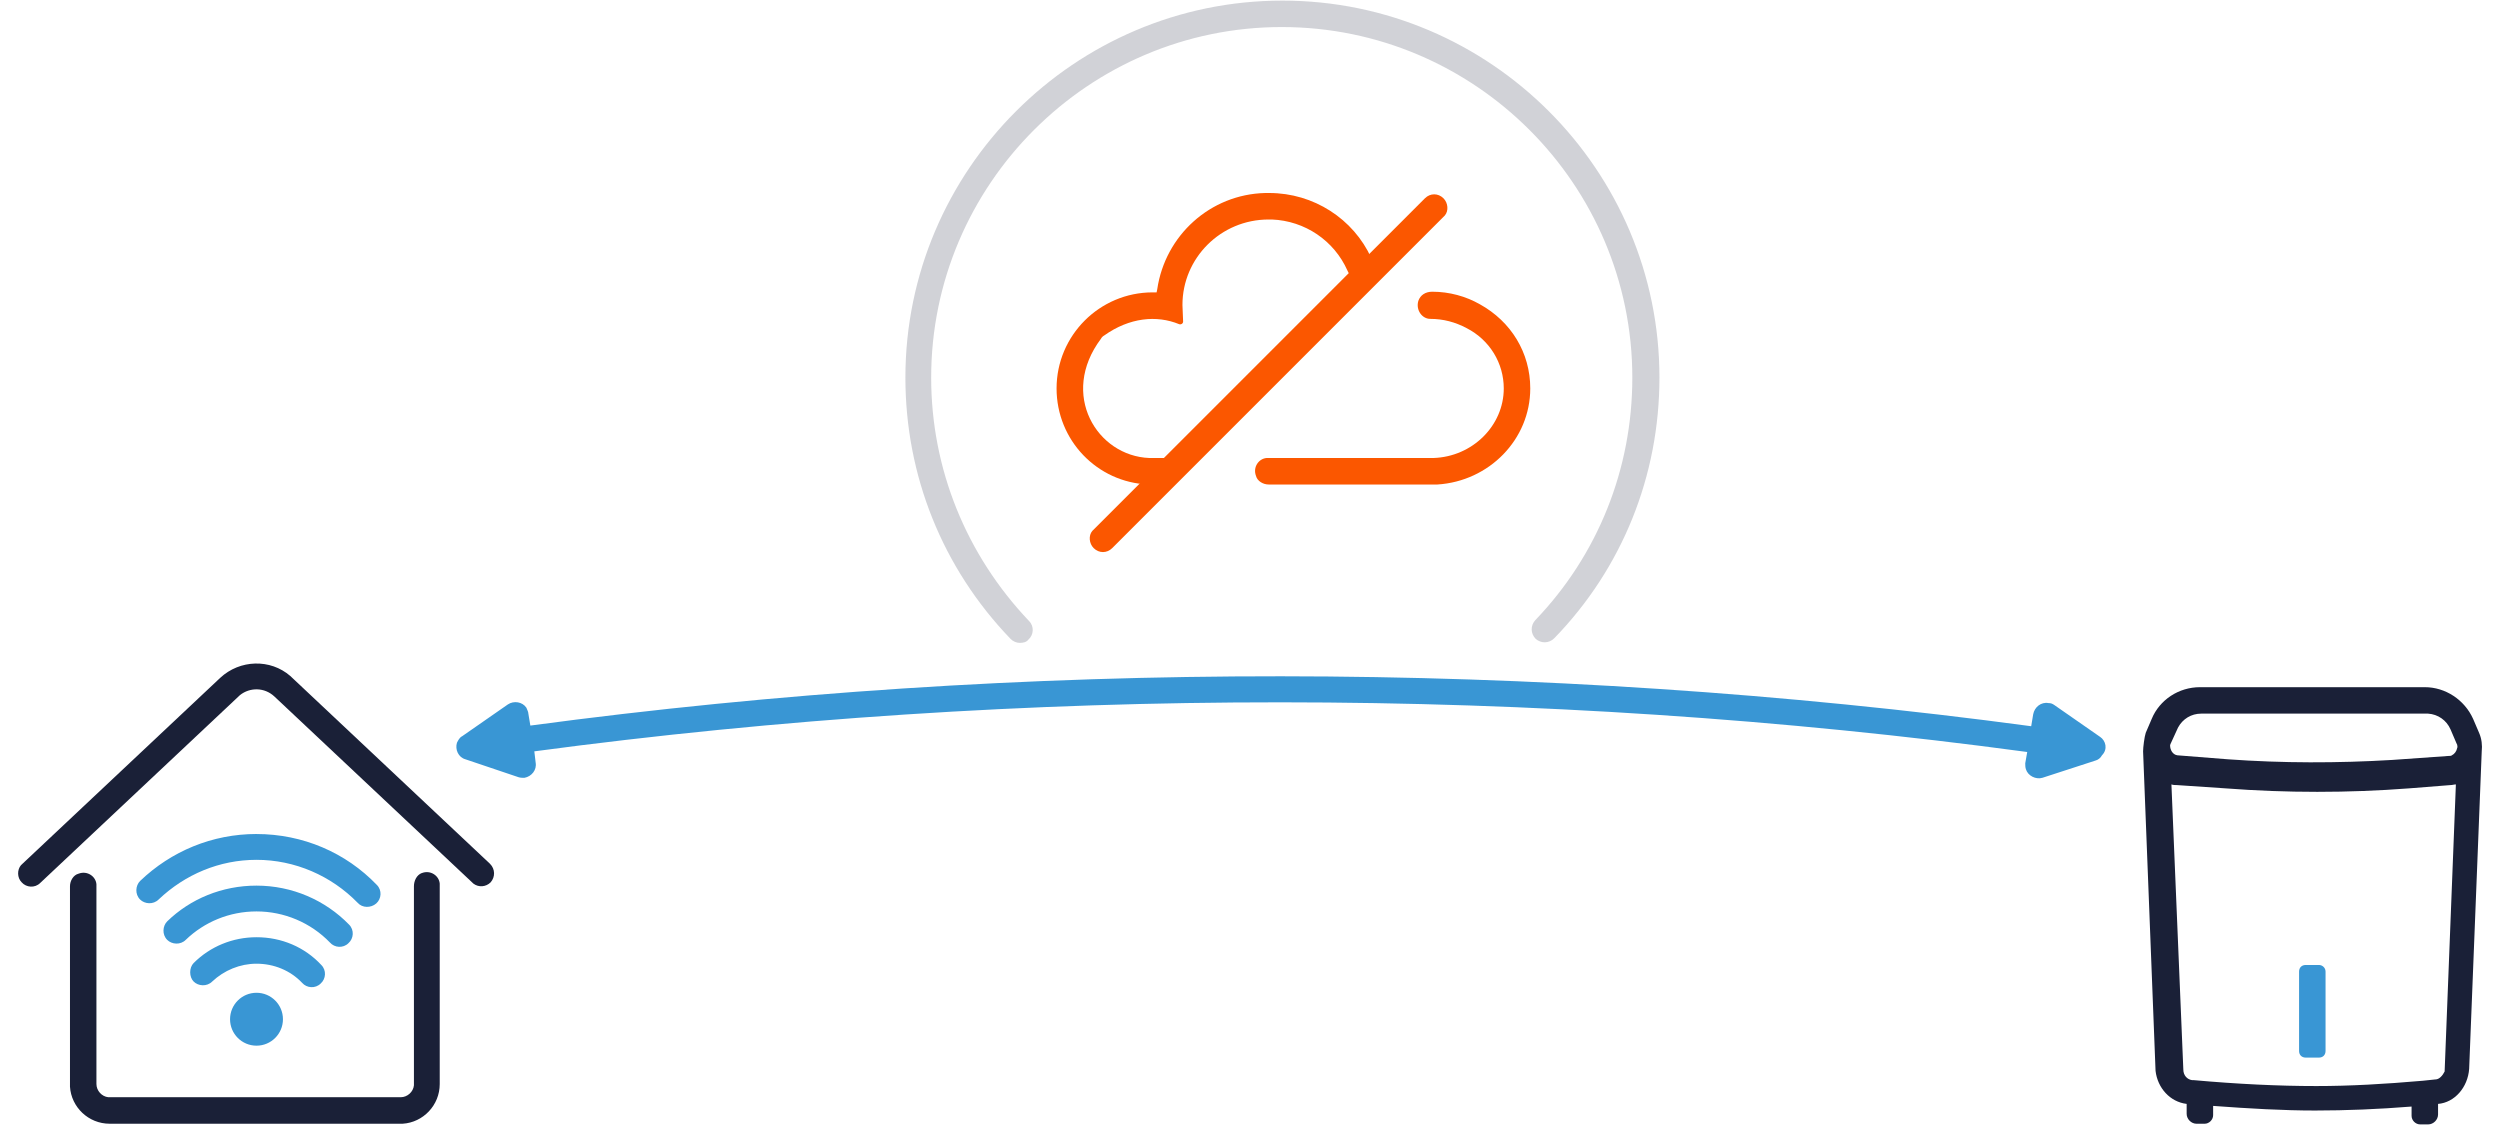 <?xml version="1.0" encoding="UTF-8" standalone="no"?>
<svg
   xmlns:dc="http://purl.org/dc/elements/1.1/"
   xmlns:cc="http://creativecommons.org/ns#"
   xmlns:rdf="http://www.w3.org/1999/02/22-rdf-syntax-ns#"
   xmlns:svg="http://www.w3.org/2000/svg"
   xmlns="http://www.w3.org/2000/svg"
   xmlns:sodipodi="http://sodipodi.sourceforge.net/DTD/sodipodi-0.dtd"
   xmlns:inkscape="http://www.inkscape.org/namespaces/inkscape"
   inkscape:export-ydpi="325.12"
   inkscape:export-xdpi="325.12"
   inkscape:export-filename="C:\Users\Hypfer\Desktop\deerma_logo.png"
   sodipodi:docname="logo.svg"
   inkscape:version="1.0 (4035a4fb49, 2020-05-01)"
   id="svg1705"
   version="1.1"
   viewBox="0 0 100 45"
   height="45mm"
   width="100mm">
  <defs
     id="defs1699" />
  <sodipodi:namedview
     inkscape:window-maximized="1"
     inkscape:window-y="-8"
     inkscape:window-x="-8"
     inkscape:window-height="1537"
     inkscape:window-width="3840"
     fit-margin-bottom="0"
     fit-margin-right="0"
     fit-margin-left="0"
     fit-margin-top="0"
     showgrid="false"
     inkscape:document-rotation="0"
     inkscape:current-layer="layer1"
     inkscape:document-units="mm"
     inkscape:cy="126.44552"
     inkscape:cx="120.04748"
     inkscape:zoom="3.959798"
     inkscape:pageshadow="2"
     inkscape:pageopacity="0.0"
     borderopacity="1.0"
     bordercolor="#666666"
     pagecolor="#ffffff"
     id="base" />
  <g
     transform="translate(-52.633,-74.298)"
     id="layer1"
     inkscape:groupmode="layer"
     inkscape:label="Layer 1">
    <g
       transform="translate(9.651,0.792)"
       id="g1643">
      <path
         style="fill:#1a2037;stroke-width:0.265"
         id="Path-3_3_"
         class="st0"
         d="m 59.857,108.428 c 0.344,-0.132 0.688,0.106 0.714,0.423 v 8.017 c 0,0.847 -0.661,1.535 -1.482,1.587 h -11.721 c -0.847,0 -1.535,-0.661 -1.587,-1.482 v -8.017 c 0,-0.212 0.132,-0.45 0.344,-0.503 0.344,-0.132 0.688,0.106 0.714,0.423 v 7.99 c 0,0.265 0.212,0.503 0.476,0.529 h 11.695 c 0.265,0 0.503,-0.212 0.529,-0.476 v -7.964 c 0,-0.212 0.106,-0.45 0.318,-0.529 z" />
      <g
         id="g1590">
        <path
           d="m 51.787,100.623 c 0.794,-0.741 2.011,-0.767 2.805,-0.079 l 7.99,7.514 c 0.212,0.212 0.212,0.529 0.026,0.741 -0.185,0.185 -0.476,0.212 -0.688,0.053 l -7.964,-7.488 c -0.397,-0.37 -0.979,-0.37 -1.376,-0.053 l -7.99,7.514 c -0.212,0.212 -0.556,0.185 -0.741,-0.026 -0.185,-0.185 -0.185,-0.503 -0.026,-0.688 z"
           class="st0"
           id="Path-2_3_"
           style="fill:#1a2037;stroke-width:0.265" />
        <path
           d="m 53.242,110.995 c 1.005,0 1.931,0.397 2.593,1.111 0.212,0.212 0.185,0.556 -0.026,0.741 -0.212,0.212 -0.556,0.185 -0.741,-0.026 -0.476,-0.503 -1.138,-0.767 -1.826,-0.767 -0.661,0 -1.296,0.265 -1.773,0.714 -0.212,0.212 -0.556,0.185 -0.741,0 -0.185,-0.185 -0.185,-0.556 0,-0.741 0.661,-0.661 1.561,-1.032 2.514,-1.032 z"
           class="st1"
           id="Path_15_"
           style="fill:#3996d4;stroke-width:0.265" />
        <path
           d="m 53.242,108.931 c 1.429,0 2.752,0.582 3.704,1.561 0.212,0.212 0.185,0.556 -0.026,0.741 -0.212,0.212 -0.556,0.185 -0.741,-0.026 -0.767,-0.794 -1.826,-1.244 -2.937,-1.244 -1.085,0 -2.09,0.423 -2.831,1.138 -0.212,0.212 -0.556,0.185 -0.741,0 -0.212,-0.212 -0.185,-0.556 0,-0.741 0.926,-0.9 2.196,-1.429 3.572,-1.429 z"
           class="st1"
           id="Path_14_"
           style="fill:#3996d4;stroke-width:0.265" />
        <path
           d="m 53.242,106.867 c 1.852,0 3.572,0.741 4.815,2.037 0.212,0.212 0.185,0.556 -0.026,0.741 -0.212,0.185 -0.556,0.185 -0.741,-0.026 -1.058,-1.085 -2.514,-1.72 -4.048,-1.72 -1.482,0 -2.857,0.582 -3.916,1.587 -0.212,0.212 -0.556,0.185 -0.741,0 -0.212,-0.212 -0.185,-0.556 0,-0.741 1.244,-1.191 2.884,-1.879 4.657,-1.879 z"
           class="st1"
           id="Path_13_"
           style="fill:#3996d4;stroke-width:0.265" />
        <circle
           r="1.058"
           cy="114.275"
           cx="53.242"
           class="st1"
           id="Oval_7_"
           style="fill:#3996d4;stroke-width:0.265" />
      </g>
    </g>
    <g
       transform="translate(9.651,0.792)"
       id="g1647">
      <path
         style="fill:#3996d4;stroke-width:0.265"
         id="Rectangle_8_"
         class="st1"
         d="m 136.004,112.37 v 3.175 c 0,0.159 -0.106,0.265 -0.265,0.265 h -0.529 c -0.159,0 -0.265,-0.106 -0.265,-0.265 v -3.175 c 0,-0.159 0.106,-0.265 0.265,-0.265 h 0.529 c 0.132,0 0.265,0.106 0.265,0.265 z" />
      <path
         style="fill:#1a2037;stroke-width:0.265"
         id="XMLID_77_"
         class="st0"
         d="m 129.204,116.339 c 0.079,0.688 0.582,1.244 1.244,1.323 v 0.397 c 0,0.212 0.185,0.397 0.397,0.397 h 0.318 c 0.185,0 0.344,-0.159 0.344,-0.344 v -0.37 c 1.429,0.106 2.805,0.185 4.075,0.185 1.244,0 2.54,-0.053 3.863,-0.159 v 0.37 c 0,0.185 0.159,0.344 0.344,0.344 h 0.318 c 0.212,0 0.397,-0.185 0.397,-0.397 v -0.423 c 0.661,-0.053 1.191,-0.661 1.244,-1.402 l 0.503,-12.7 c 0.026,-0.238 0,-0.503 -0.106,-0.741 l -0.238,-0.556 c -0.344,-0.767 -1.111,-1.27 -1.931,-1.27 h -8.996 c -0.847,0 -1.614,0.503 -1.931,1.27 l -0.238,0.556 c -0.053,0.159 -0.106,0.582 -0.106,0.741 z m 0.609,-13.097 0.291,-0.635 c 0.185,-0.344 0.529,-0.556 0.926,-0.556 h 8.996 0.079 c 0.397,0.026 0.741,0.265 0.9,0.635 l 0.238,0.556 0.026,0.053 c 0,0.053 0.026,0.079 0,0.132 0,0 0,0 0,0 v 0 c -0.026,0.132 -0.106,0.238 -0.212,0.291 -0.026,0.026 -0.079,0.026 -0.132,0.026 l -2.249,0.159 c -2.196,0.132 -4.392,0.132 -6.588,-0.026 l -2.011,-0.159 c -0.185,-0.026 -0.291,-0.212 -0.291,-0.397 0,0 0,-0.026 0.026,-0.079 z m 10.583,13.441 -0.503,0.053 c -1.508,0.132 -2.91,0.212 -4.26,0.212 -1.508,0 -3.149,-0.079 -4.921,-0.238 h -0.053 c -0.185,-0.026 -0.344,-0.185 -0.344,-0.423 L 129.839,104.883 c 0.079,0.026 0.132,0.026 0.212,0.026 l 1.958,0.132 c 2.434,0.185 4.895,0.185 7.329,0 l 1.667,-0.132 c 0.079,0 0.132,-0.026 0.212,-0.026 l -0.45,11.483 c -0.079,0.159 -0.212,0.318 -0.37,0.318 z" />
    </g>
    <g
       transform="translate(9.651,0.792)"
       id="g1583">
      <path
         style="opacity:0.2;fill:#1a2037;stroke-width:0.265;enable-background:new"
         id="XMLID_76_"
         class="st2"
         d="m 83.775,99.221 c -0.132,0 -0.265,-0.053 -0.37,-0.159 -2.725,-2.831 -4.207,-6.535 -4.207,-10.451 0,-8.308 6.773,-15.081 15.081,-15.081 8.308,0 15.081,6.773 15.081,15.081 0,3.916 -1.482,7.62 -4.207,10.425 -0.212,0.212 -0.529,0.212 -0.741,0.026 -0.212,-0.212 -0.212,-0.529 -0.026,-0.741 2.514,-2.619 3.889,-6.059 3.889,-9.71 0,-7.726 -6.297,-14.023 -14.023,-14.023 -7.726,0 -14.023,6.297 -14.023,14.023 0,3.651 1.402,7.091 3.916,9.737 0.212,0.212 0.185,0.556 -0.026,0.741 -0.079,0.106 -0.212,0.132 -0.344,0.132 z" />
      <g
         style="fill:#fb5700;fill-opacity:1"
         id="Group-9_2_"
         transform="matrix(0.265,0,0,0.265,-75.822,32.466)">
        <path
           style="fill:#fb5700;fill-opacity:1"
           id="Path_12_"
           class="st3"
           d="m 639.3,184 c -8.3,0.2 -15.1,6.4 -16.3,14.5 l -0.1,0.5 h -0.6 c -8,0 -14.5,6.5 -14.5,14.5 0,7.8 6.1,14.2 13.9,14.5 h 3.1 c 0.5,0 1,-0.2 1.4,-0.6 l 30.2,-30.2 c 0.9,-1.1 0.3,-2.7 -0.9,-3.2 h -0.1 l -0.1,-0.2 c -2.7,-5.9 -8.7,-9.8 -15.4,-9.8 z m 1,4 c 5,0.2 9.4,3.2 11.4,7.7 l 0.2,0.4 L 624,224 h -2.2 c -7.9,-0.3 -13.6,-9.6 -7.3,-18 0.1,-0.2 0.3,-0.4 0.5,-0.5 3.8,-2.7 7.9,-3.1 11.3,-1.7 0.3,0.1 0.6,-0.1 0.6,-0.4 l -0.1,-2.5 c 0,-7.1 5.8,-12.9 13,-12.9 z" />
        <path
           style="fill:#fb5700;fill-opacity:1"
           id="Line_3_"
           class="st3"
           d="m 663.4,184.8 c 0.8,-0.8 2,-0.8 2.8,0 0.7,0.7 0.8,1.9 0.2,2.6 l -50.2,50.2 c -0.8,0.8 -2,0.8 -2.8,0 -0.7,-0.7 -0.8,-1.9 -0.2,-2.6 z" />
        <path
           style="fill:#fb5700;fill-opacity:1"
           id="Path_11_"
           class="st3"
           d="m 662.4,200.3 c 0.3,-0.9 1.1,-1.4 2.1,-1.4 2.6,0 5.1,0.7 7.2,1.9 4.7,2.6 7.6,7.3 7.6,12.7 0,7.7 -6.2,14 -14,14.5 h -0.5 -25 c -0.8,0 -1.7,-0.5 -1.9,-1.3 -0.5,-1.3 0.4,-2.6 1.6,-2.7 h 25.2 c 5.9,-0.2 10.6,-4.9 10.6,-10.5 0,-3.8 -2.1,-7.3 -5.6,-9.1 -1.7,-0.9 -3.5,-1.4 -5.5,-1.4 -1.2,0 -2.2,-1.3 -1.8,-2.7 z" />
      </g>
    </g>
    <path
       d="m 136.633,103.77 -1.826,-1.27 c -0.079,-0.053 -0.132,-0.079 -0.238,-0.079 -0.291,-0.053 -0.556,0.159 -0.609,0.45 l -0.079,0.476 c -19.659,-2.646 -40.349,-2.672 -60.034,-0.026 l -0.079,-0.476 c 0,-0.079 -0.053,-0.159 -0.079,-0.238 -0.159,-0.238 -0.503,-0.291 -0.741,-0.132 l -1.826,1.27 c -0.106,0.053 -0.159,0.159 -0.212,0.265 -0.079,0.265 0.053,0.582 0.344,0.661 l 2.117,0.714 c 0.079,0.026 0.159,0.026 0.238,0.026 0.291,-0.053 0.503,-0.318 0.45,-0.609 l -0.053,-0.45 c 19.553,-2.619 40.164,-2.619 59.716,0.026 l -0.079,0.45 c 0,0.079 0,0.159 0.026,0.238 0.079,0.265 0.397,0.423 0.661,0.344 l 2.117,-0.688 c 0.106,-0.026 0.212,-0.106 0.265,-0.212 0.238,-0.238 0.159,-0.582 -0.079,-0.741 z"
       class="st1"
       id="XMLID_73_"
       style="fill:#3996d4;stroke-width:0.265" />
  </g>
</svg>

